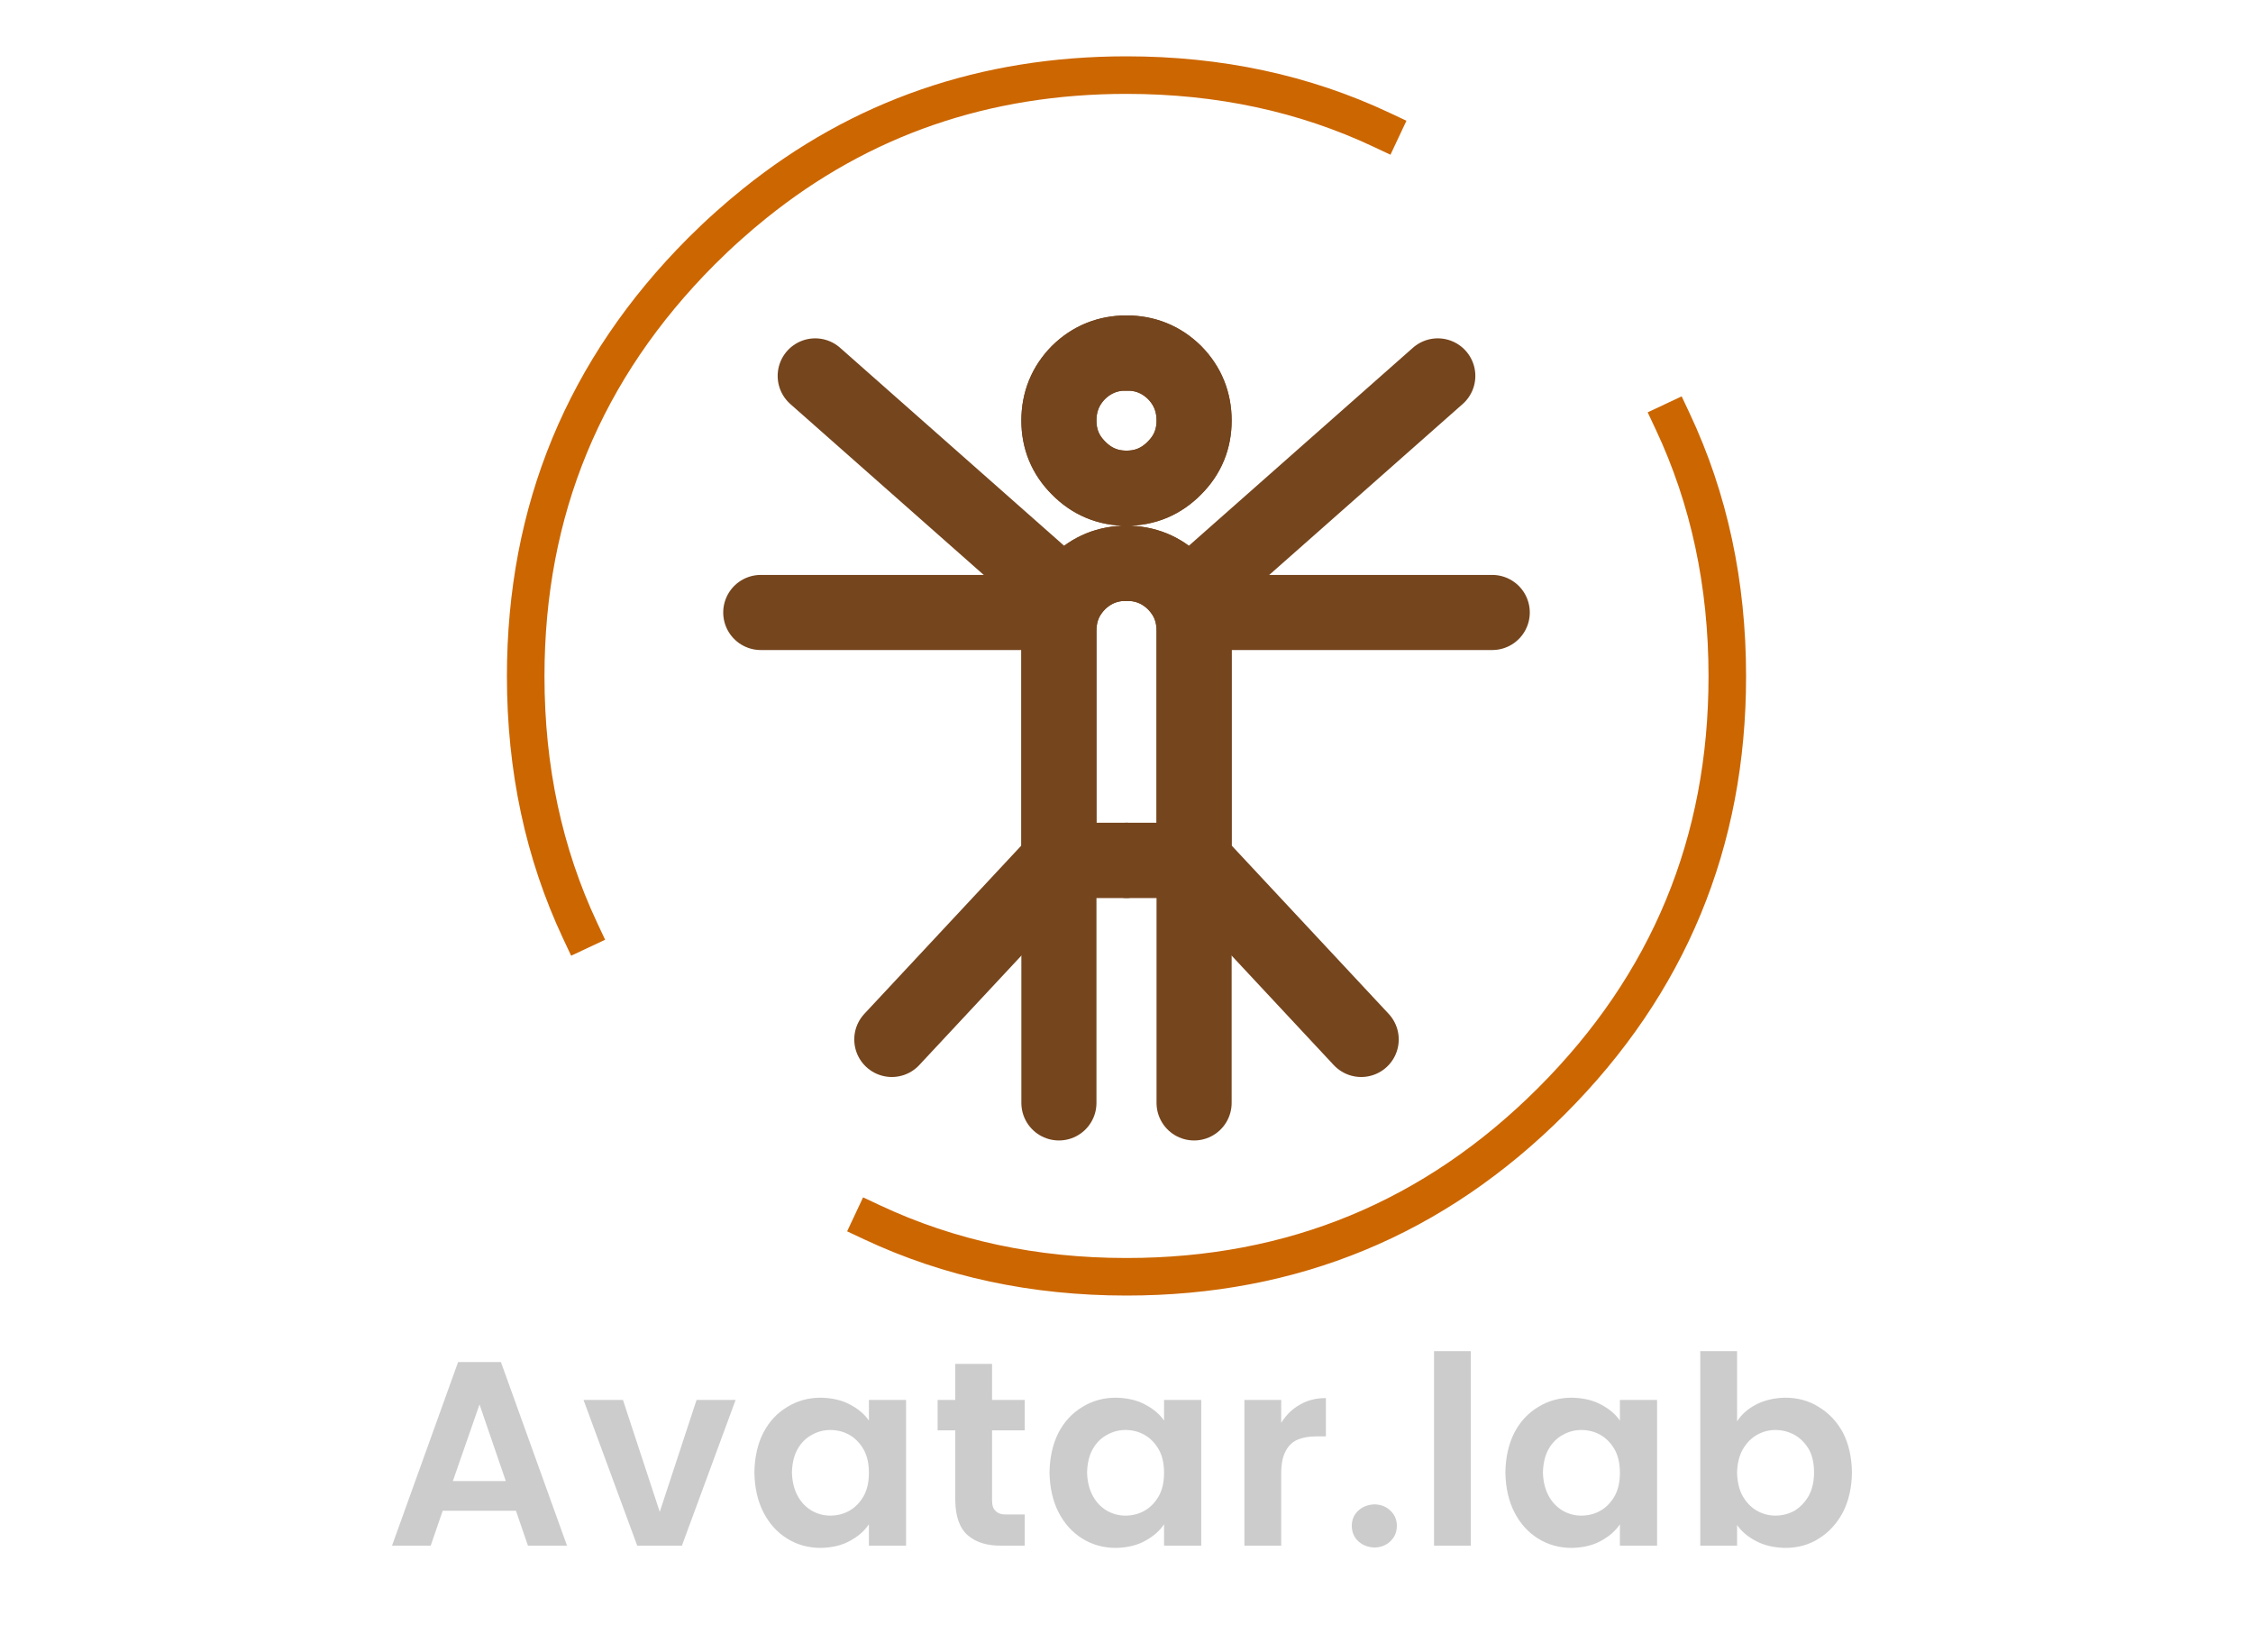 
<svg xmlns="http://www.w3.org/2000/svg" version="1.1" xmlns:xlink="http://www.w3.org/1999/xlink" preserveAspectRatio="none" x="0px" y="0px" width="300px" height="220px" viewBox="0 0 300 220">
<defs>
<filter id="Filter_1" x="-20%" y="-20%" width="140%" height="140%" color-interpolation-filters="sRGB">
<feColorMatrix in="SourceGraphic" type="matrix" values="0 0 0 0 0.8 0 0 0 0 0.8 0 0 0 0 0.8 0 0 0 0.3 0" result="result1"/>
</filter>

<filter id="Filter_2" x="-20%" y="-20%" width="140%" height="140%" color-interpolation-filters="sRGB">
<feColorMatrix in="SourceGraphic" type="matrix" values="0 0 0 0 0.8 0 0 0 0 0.4 0 0 0 0 0 0 0 0 1 0" result="result1"/>
</filter>

<g id="Symbole_1444_0_Layer0_0_FILL">
<path fill="#CCCCCC" stroke="none" d="
M 246.6 31.95
Q 246.55 28.9 245.4 26.65 244.2 24.45 242.2 23.25 240.25 22 237.7 22 235.5 22.05 233.85 22.9 232.2 23.75 231.3 25.15
L 231.3 15.8 226.4 15.8 226.4 41.7 231.3 41.7 231.3 38.95
Q 232.2 40.25 233.85 41.1 235.45 41.95 237.7 42 240.25 42 242.2 40.75 244.2 39.5 245.4 37.25 246.55 35 246.6 31.95
M 240.85 35.05
Q 240.1 36.35 238.95 37.05 237.75 37.7 236.4 37.7 235.1 37.7 233.95 37.05 232.8 36.4 232.05 35.1 231.35 33.85 231.3 32 231.35 30.15 232.05 28.9 232.8 27.6 233.95 26.95 235.1 26.3 236.4 26.3 237.75 26.3 238.95 26.95 240.1 27.6 240.85 28.85 241.55 30.1 241.55 31.95 241.55 33.75 240.85 35.05
M 209.3 22
Q 206.8 22 204.8 23.25 202.8 24.45 201.65 26.65 200.5 28.9 200.45 31.95 200.5 35 201.65 37.25 202.8 39.5 204.8 40.75 206.8 42 209.3 42 211.6 41.95 213.2 41.05 214.85 40.15 215.7 38.85
L 215.7 41.7 220.65 41.7 220.65 22.3 215.7 22.3 215.7 25.05
Q 214.85 23.8 213.25 22.95 211.65 22.05 209.3 22
M 215 28.9
Q 215.7 30.15 215.7 32 215.7 33.85 215 35.1 214.25 36.4 213.1 37.05 211.95 37.7 210.55 37.7 209.25 37.7 208.1 37.05 206.9 36.35 206.2 35.05 205.5 33.75 205.45 31.95 205.5 30.1 206.2 28.85 206.9 27.6 208.1 26.95 209.25 26.3 210.55 26.3 211.95 26.3 213.1 26.95 214.25 27.6 215 28.9
M 195.85 15.8
L 190.95 15.8 190.95 41.7 195.85 41.7 195.85 15.8
M 180 39.05
Q 180 40.3 180.85 41.1 181.7 41.9 183.05 41.95 184.35 41.9 185.15 41.1 186 40.3 186 39.05 186 37.85 185.15 37.05 184.35 36.25 183.05 36.2 181.7 36.25 180.85 37.05 180 37.85 180 39.05
M 176.55 22.05
Q 174.55 22.05 173.05 22.95 171.55 23.8 170.6 25.35
L 170.6 22.3 165.7 22.3 165.7 41.7 170.6 41.7 170.6 32.05
Q 170.6 30.2 171.2 29.1 171.75 28.05 172.75 27.6 173.8 27.15 175.25 27.15
L 176.55 27.15 176.55 22.05
M 159.95 22.3
L 155 22.3 155 25.05
Q 154.15 23.8 152.55 22.95 150.95 22.05 148.6 22 146.1 22 144.1 23.25 142.1 24.45 140.95 26.65 139.8 28.9 139.75 31.95 139.8 35 140.95 37.25 142.1 39.5 144.1 40.75 146.1 42 148.6 42 150.9 41.95 152.5 41.05 154.15 40.15 155 38.85
L 155 41.7 159.95 41.7 159.95 22.3
M 154.3 35.1
Q 153.55 36.4 152.4 37.05 151.25 37.7 149.85 37.7 148.55 37.7 147.4 37.05 146.2 36.35 145.5 35.05 144.8 33.75 144.75 31.95 144.8 30.1 145.5 28.85 146.2 27.6 147.4 26.95 148.55 26.3 149.85 26.3 151.25 26.3 152.4 26.95 153.55 27.6 154.3 28.9 155 30.15 155 32 155 33.85 154.3 35.1
M 127.2 22.3
L 124.85 22.3 124.85 26.35 127.2 26.35 127.2 35.7
Q 127.25 38.95 128.9 40.35 130.55 41.75 133.4 41.7
L 136.45 41.7 136.45 37.55 134.2 37.55
Q 133.05 37.6 132.6 37.1 132.1 36.7 132.1 35.7
L 132.1 26.35 136.45 26.35 136.45 22.3 132.1 22.3 132.1 17.5 127.2 17.5 127.2 22.3
M 109.3 22
Q 106.8 22 104.8 23.25 102.8 24.45 101.65 26.65 100.5 28.9 100.45 31.95 100.5 35 101.65 37.25 102.8 39.5 104.8 40.75 106.8 42 109.3 42 111.6 41.95 113.2 41.05 114.85 40.15 115.7 38.85
L 115.7 41.7 120.65 41.7 120.65 22.3 115.7 22.3 115.7 25.05
Q 114.85 23.8 113.25 22.95 111.65 22.05 109.3 22
M 115 35.1
Q 114.25 36.4 113.1 37.05 111.95 37.7 110.55 37.7 109.25 37.7 108.1 37.05 106.9 36.35 106.2 35.05 105.5 33.75 105.45 31.95 105.5 30.1 106.2 28.85 106.9 27.6 108.1 26.95 109.25 26.3 110.55 26.3 111.95 26.3 113.1 26.95 114.25 27.6 115 28.9 115.7 30.15 115.7 32 115.7 33.85 115 35.1
M 87.85 37.2
L 82.95 22.3 77.7 22.3 84.85 41.7 90.8 41.7 97.95 22.3 92.75 22.3 87.85 37.2
M 66.7 17.25
L 61 17.25 52.2 41.7 57.35 41.7 58.95 37.05 68.7 37.05 70.3 41.7 75.5 41.7 66.7 17.25
M 67.35 33.1
L 60.3 33.1 63.85 22.9 67.35 33.1 Z"/>
</g>

<path id="ICON_AMMO_0_Layer2_0_1_STROKES" stroke="#CC6600" stroke-width="5" stroke-linejoin="round" stroke-linecap="square" fill="none" d="
M -72.75 33.925
Q -80 18.492 -80 0.05 -80 -33.1 -56.6 -56.55 -54.828 -58.322 -53 -59.95 -51.29 -61.484 -49.525 -62.9 -28.301 -80 0 -80 18.495 -80 33.95 -72.725
M 72.725 -33.9
Q 80 -18.435 80 0.05 80 33.2 56.6 56.6 33.2 80 0 80 -18.438 80 -33.875 72.75"/>

<path id="p2_0_Layer0_0_1_STROKES" stroke="#75451D" stroke-width="10" stroke-linejoin="round" stroke-linecap="round" fill="none" d="
M -41.45 -39.95
L -7.95 -10.35
Q -7.338 -11.443 -6.4 -12.4 -3.75 -15 0 -15
M -9 56.85
L -9 24.55 -9 -6
Q -9 -8.396 -7.95 -10.35
M 0 -25
Q -3.75 -25 -6.4 -27.7 -9 -30.3 -9 -34 -9 -37.75 -6.4 -40.4 -3.75 -43 0 -43
M 0 24.55
L -9 24.55"/>

<path id="p1_0_Layer0_0_1_STROKES" stroke="#75451D" stroke-width="10" stroke-linejoin="round" stroke-linecap="round" fill="none" d="
M -48.7 -8.45
L -8.7 -8.45
Q -8.106 -10.661 -6.4 -12.4 -3.75 -15 0 -15
M -31.25 48.4
L -9 24.55 -9 -6
Q -9 -7.289 -8.7 -8.45
M 0 -25
Q -3.75 -25 -6.4 -27.7 -9 -30.3 -9 -34 -9 -37.75 -6.4 -40.4 -3.75 -43 0 -43
M 0 24.55
L -9 24.55"/>
</defs>

<g transform="matrix( 1, 0, 0, 1, 0,164.1) ">
<g transform="matrix( 1, 0, 0, 1, 0,0) ">
<use xlink:href="#Symbole_1444_0_Layer0_0_FILL"/>
</g>
</g>

<g transform="matrix( 1, 0, 0, 1, 150,90) ">
<g transform="matrix( 1, 0, 0, 1, 0,0) ">
<use xlink:href="#ICON_AMMO_0_Layer2_0_1_STROKES"/>
</g>

<g transform="matrix( 1, 0, 0, 1, 0,6.9) ">
<g transform="matrix( 1, 0, 0, 1, 0,-6.9) ">
<g transform="matrix( 1, 0, 0, 1, 0,0) ">
<g transform="matrix( 1, 0, 0, 1, 0,0) ">
<use filter="url(#Filter_1)" xlink:href="#p2_0_Layer0_0_1_STROKES"/>
</g>
</g>

<g transform="matrix( -1, 0, 0, 1, 0,0) ">
<g transform="matrix( 1, 0, 0, 1, 0,0) ">
<use filter="url(#Filter_1)" xlink:href="#p2_0_Layer0_0_1_STROKES"/>
</g>
</g>
</g>
</g>

<g transform="matrix( 1, 0, 0, 1, 0,0) ">
<g transform="matrix( 1, 0, 0, 1, 0,0) ">
<g transform="matrix( 1, 0, 0, 1, 0,0) ">
<use filter="url(#Filter_2)" xlink:href="#p1_0_Layer0_0_1_STROKES"/>
</g>
</g>

<g transform="matrix( -1, 0, 0, 1, 0,0) ">
<g transform="matrix( 1, 0, 0, 1, 0,0) ">
<use filter="url(#Filter_2)" xlink:href="#p1_0_Layer0_0_1_STROKES"/>
</g>
</g>
</g>
</g>
</svg>
